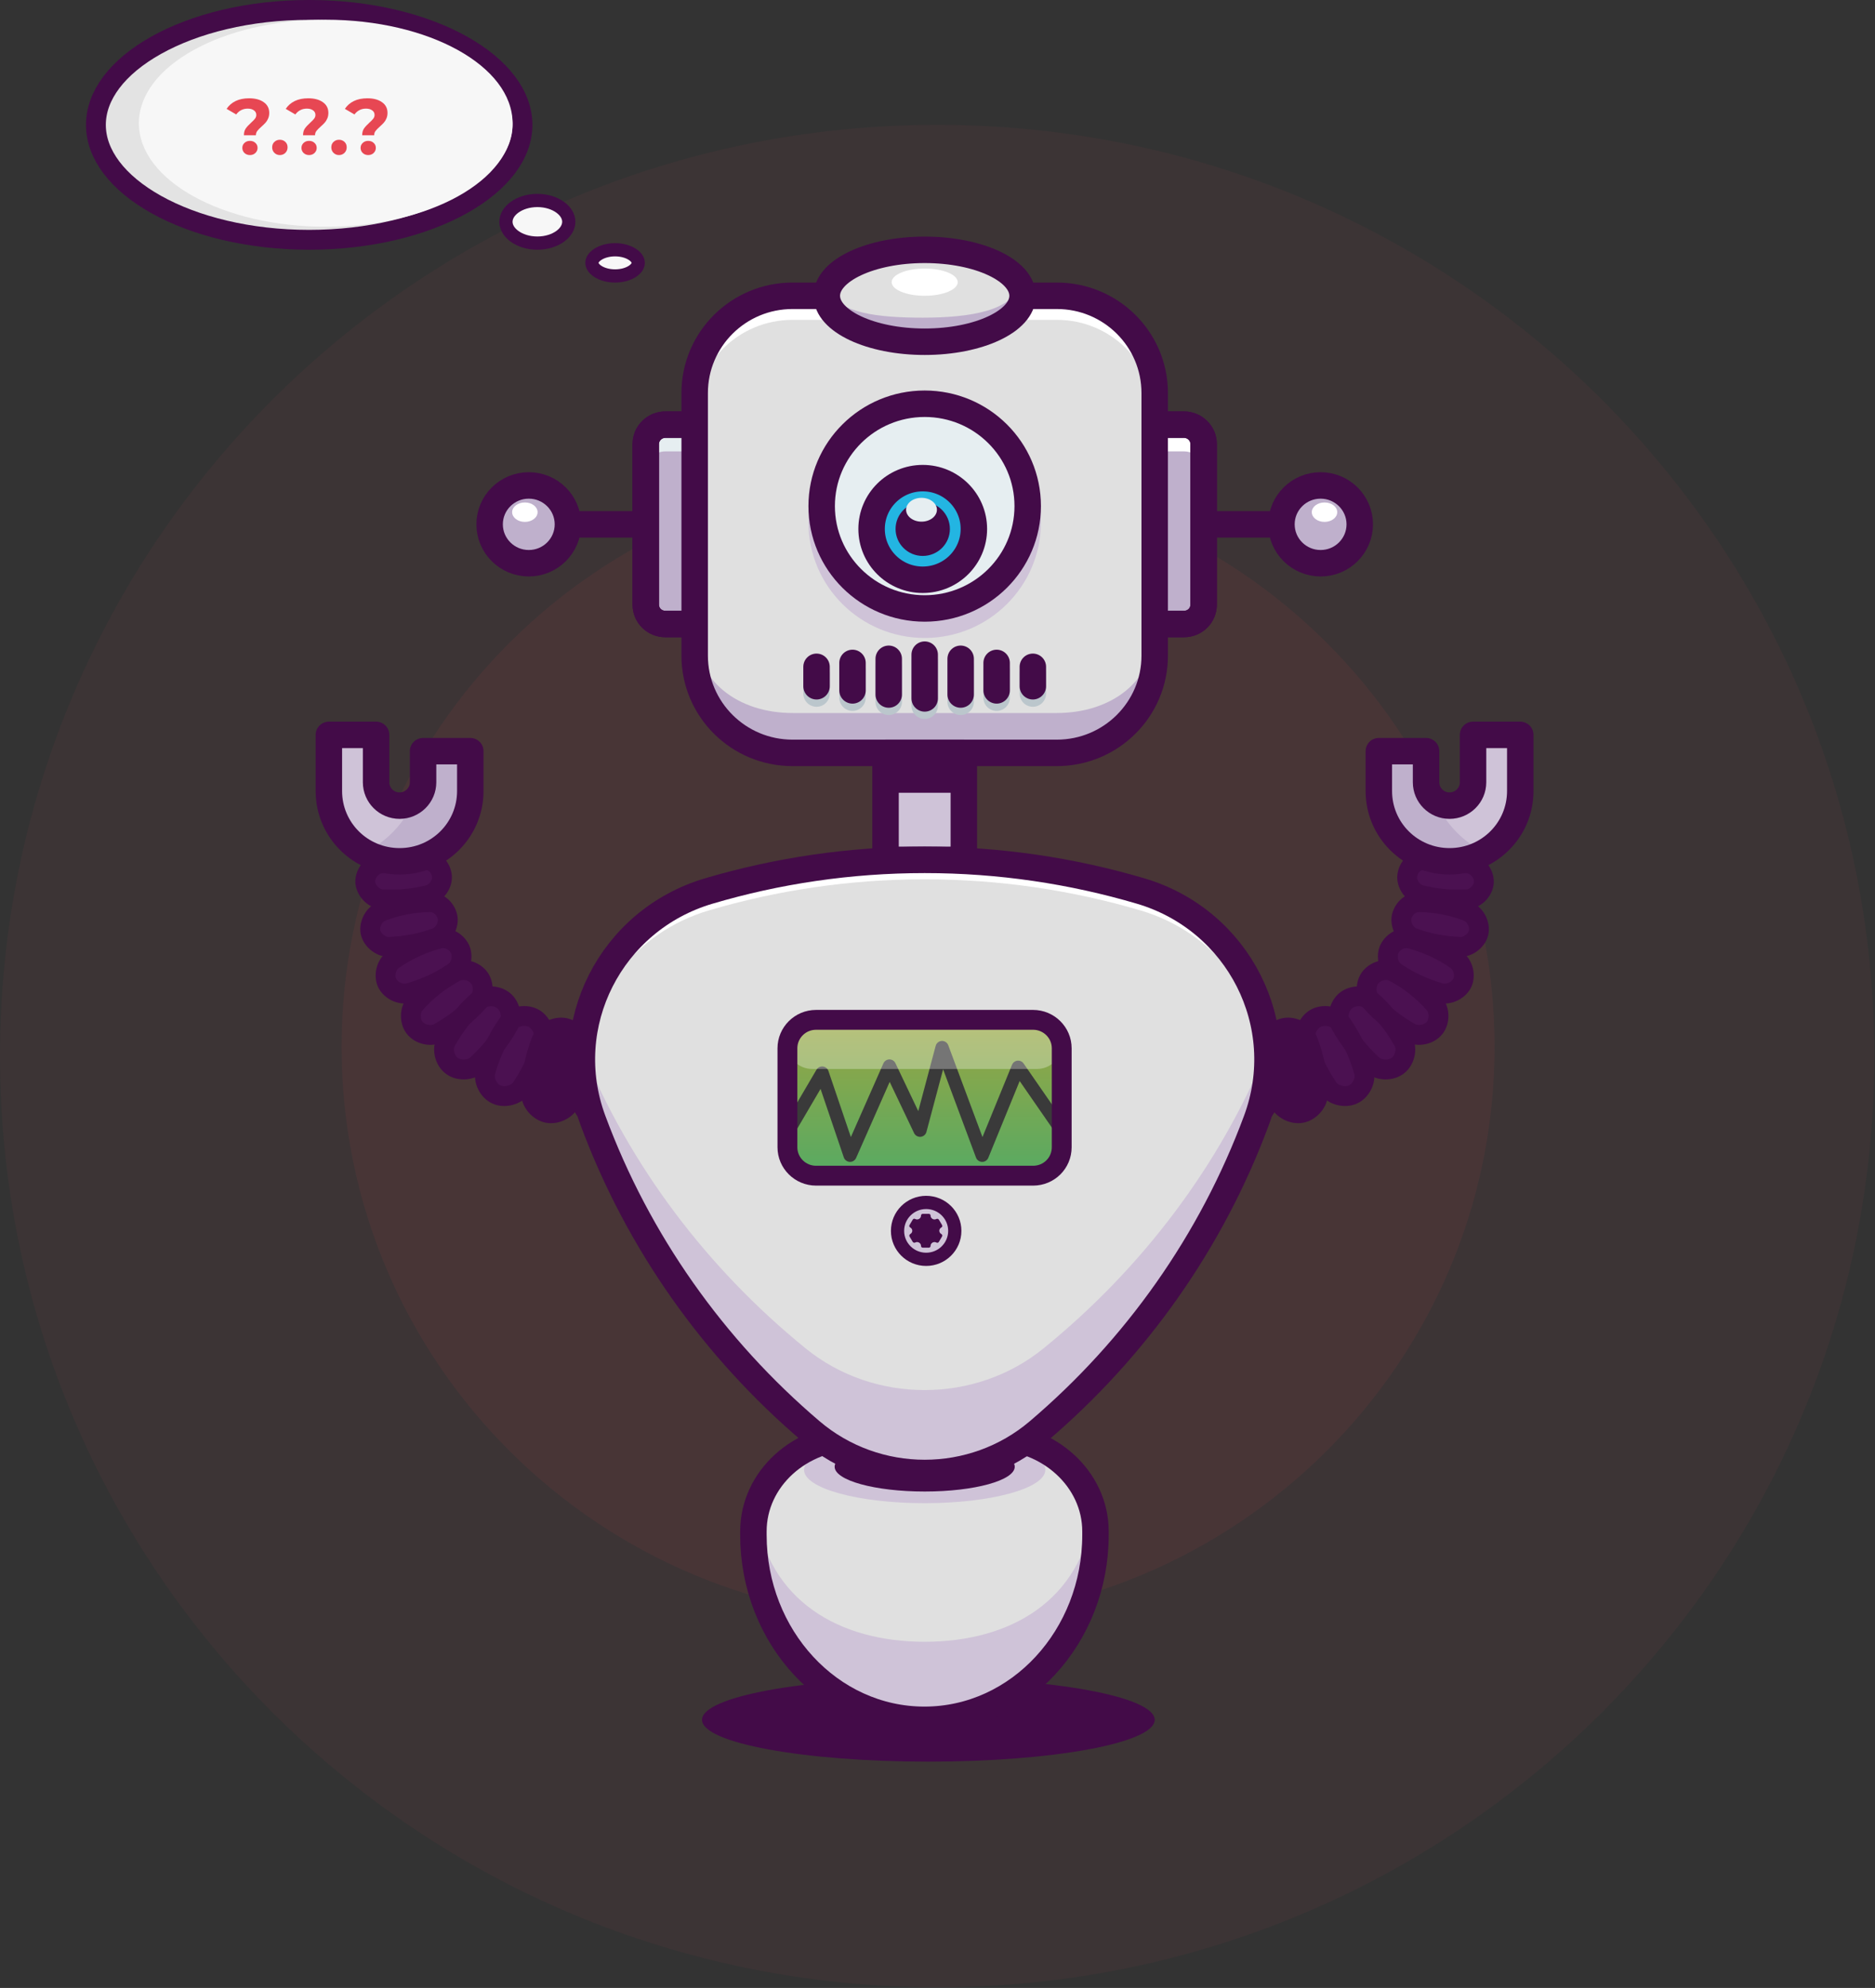 <svg width="567" height="601" viewBox="0 0 567 601" fill="none" xmlns="http://www.w3.org/2000/svg">
<rect x="0" y="0" width="567" height="601" fill="#333333" stroke="none"/>
<path opacity="0.05" d="M283.4 600.799C439.917 600.799 566.8 474.756 566.8 319.274C566.8 163.791 439.917 37.748 283.4 37.748C126.882 37.748 0 163.791 0 319.274C0 474.756 126.882 600.799 283.4 600.799Z" fill="#E74753"/>
<path opacity="0.07" d="M277.629 489.66C373.909 489.66 451.96 412.125 451.96 316.481C451.96 220.838 373.909 143.303 277.629 143.303C181.348 143.303 103.297 220.838 103.297 316.481C103.297 412.125 181.348 489.66 277.629 489.66Z" fill="#E74753"/>
<path d="M280.736 532.587C318.538 532.587 349.181 526.926 349.181 519.944C349.181 512.961 318.538 507.301 280.736 507.301C242.935 507.301 212.291 512.961 212.291 519.944C212.291 526.926 242.935 532.587 280.736 532.587Z" fill="#430B48"/>
<path d="M259.277 434.311C241.889 434.311 227.83 447.1 227.83 462.978V464.007C227.83 494.952 250.99 519.944 279.552 519.944C308.114 519.944 331.274 494.879 331.274 464.007V462.978C331.274 447.174 317.215 434.311 299.826 434.311H259.277Z" fill="#E0E0E0"/>
<path d="M279.626 454.451C299.774 454.451 316.106 449.942 316.106 444.381C316.106 438.819 299.774 434.311 279.626 434.311C259.48 434.311 243.147 438.819 243.147 444.381C243.147 449.942 259.48 454.451 279.626 454.451Z" fill="#CFC3D8"/>
<path d="M279.626 450.923C294.665 450.923 306.856 447.566 306.856 443.425C306.856 439.285 294.665 435.928 279.626 435.928C264.587 435.928 252.396 439.285 252.396 443.425C252.396 447.566 264.587 450.923 279.626 450.923Z" fill="#430B48"/>
<path d="M279.626 496.348C253.802 496.348 232.417 483.999 228.496 457.243C228.052 459.081 227.83 460.992 227.83 462.977V464.006C227.83 494.951 250.99 519.943 279.552 519.943C308.114 519.943 331.274 494.878 331.274 464.006V462.977C331.274 460.992 331.052 459.081 330.608 457.243C326.835 483.999 305.45 496.348 279.626 496.348Z" fill="#CFC3D8"/>
<path d="M259.277 434.311C241.889 434.311 227.83 447.1 227.83 462.978V464.007C227.83 494.952 250.99 519.944 279.552 519.944C308.114 519.944 331.274 494.879 331.274 464.007V462.978C331.274 447.174 317.215 434.311 299.826 434.311H259.277Z" stroke="#430B48" stroke-width="8" stroke-miterlimit="10" stroke-linecap="round" stroke-linejoin="round"/>
<path d="M360.873 158.519H387.511" stroke="#430B48" stroke-width="8" stroke-miterlimit="10" stroke-linecap="round" stroke-linejoin="round"/>
<path d="M399.35 170.279C405.889 170.279 411.189 165.013 411.189 158.518C411.189 152.023 405.889 146.757 399.35 146.757C392.811 146.757 387.511 152.023 387.511 158.518C387.511 165.013 392.811 170.279 399.35 170.279Z" fill="#BFB0CC"/>
<path d="M399.35 170.279C405.889 170.279 411.189 165.013 411.189 158.518C411.189 152.023 405.889 146.757 399.35 146.757C392.811 146.757 387.511 152.023 387.511 158.518C387.511 165.013 392.811 170.279 399.35 170.279Z" stroke="#430B48" stroke-width="8" stroke-miterlimit="10" stroke-linecap="round" stroke-linejoin="round"/>
<path d="M370.862 333.021C370.196 327.508 370.418 321.995 371.454 316.556C372.12 313.762 375.154 311.557 377.818 311.704C380.555 311.778 383.367 314.13 383.885 316.997C384.551 322.51 384.329 328.022 383.293 333.462C382.627 336.255 379.593 338.46 376.93 338.313C374.192 338.24 371.306 335.887 370.862 333.021Z" fill="#4B1151"/>
<path d="M386.622 332.726C384.773 327.654 383.589 322.288 383.441 316.848C383.367 314.055 385.808 311.262 388.472 310.748C391.136 310.233 394.392 311.85 395.428 314.496C397.426 319.568 398.462 324.934 398.61 330.373C398.684 333.167 396.242 335.96 393.578 336.474C390.988 336.989 387.732 335.372 386.622 332.726Z" fill="#430B48"/>
<path d="M401.644 328.977C398.684 324.567 396.316 319.716 394.91 314.57C394.17 311.924 395.872 308.69 398.24 307.661C400.756 306.558 404.16 307.293 405.713 309.572C408.747 313.909 411.041 318.833 412.447 323.979C413.187 326.625 411.485 329.859 409.117 330.888C406.749 331.991 403.272 331.182 401.644 328.977Z" fill="#4B1151"/>
<path d="M415.11 321.994C411.263 318.465 407.933 314.349 405.417 309.792C404.085 307.366 405.047 303.985 407.045 302.441C409.265 300.75 412.594 300.824 414.666 302.588C418.588 306.043 421.844 310.233 424.36 314.79C425.692 317.216 424.73 320.597 422.732 322.141C420.66 323.758 417.182 323.758 415.11 321.994Z" fill="#4B1151"/>
<path d="M426.579 312.291C422.14 309.791 417.996 306.631 414.592 302.808C412.816 300.824 412.89 297.369 414.444 295.458C416.22 293.326 419.328 292.665 421.696 293.914C426.21 296.34 430.279 299.574 433.683 303.396C435.459 305.381 435.385 308.836 433.831 310.747C432.277 312.732 428.947 313.54 426.579 312.291Z" fill="#4B1151"/>
<path d="M435.607 300.236C430.797 298.84 426.136 296.782 421.992 293.915C419.846 292.445 419.106 289.137 420.142 286.932C421.4 284.433 424.138 283.11 426.728 283.845C431.611 285.168 436.199 287.3 440.343 290.166C442.488 291.636 443.228 294.944 442.193 297.149C441.157 299.354 438.123 300.898 435.607 300.236Z" fill="#4B1151"/>
<path d="M441.674 286.269C436.717 286.049 431.833 285.24 427.245 283.476C424.878 282.594 423.398 279.58 423.842 277.228C424.508 274.435 426.802 272.671 429.317 272.744C434.275 272.818 439.159 273.773 443.746 275.538C446.114 276.42 447.594 279.433 447.15 281.786C446.78 284.064 444.264 286.269 441.674 286.269Z" fill="#4B1151"/>
<path d="M443.747 271.863C438.937 272.157 434.127 271.716 429.466 270.539C427.024 269.804 425.322 267.158 425.544 264.806C425.914 261.939 427.986 260.175 430.501 259.881C435.311 259.587 440.121 260.028 444.782 261.204C447.224 261.939 448.926 264.586 448.704 266.938C448.482 269.29 446.262 271.642 443.747 271.863Z" fill="#4B1151"/>
<path d="M370.862 333.021C370.196 327.508 370.418 321.995 371.454 316.556C372.12 313.762 375.154 311.557 377.818 311.704C380.555 311.778 383.367 314.13 383.885 316.997C384.551 322.51 384.329 328.022 383.293 333.462C382.627 336.255 379.593 338.46 376.93 338.313C374.192 338.24 371.306 335.887 370.862 333.021Z" stroke="#430B48" stroke-width="6" stroke-miterlimit="10" stroke-linecap="round" stroke-linejoin="round"/>
<path d="M386.622 332.726C384.773 327.654 383.589 322.288 383.441 316.848C383.367 314.055 385.808 311.262 388.472 310.748C391.136 310.233 394.392 311.85 395.428 314.496C397.426 319.568 398.462 324.934 398.61 330.373C398.684 333.167 396.242 335.96 393.578 336.474C390.988 336.989 387.732 335.372 386.622 332.726Z" stroke="#430B48" stroke-width="6" stroke-miterlimit="10" stroke-linecap="round" stroke-linejoin="round"/>
<path d="M401.644 328.977C398.684 324.567 396.316 319.716 394.91 314.57C394.17 311.924 395.872 308.69 398.24 307.661C400.756 306.558 404.16 307.293 405.713 309.572C408.747 313.909 411.041 318.833 412.447 323.979C413.187 326.625 411.485 329.859 409.117 330.888C406.749 331.991 403.272 331.182 401.644 328.977Z" stroke="#430B48" stroke-width="6" stroke-miterlimit="10" stroke-linecap="round" stroke-linejoin="round"/>
<path d="M415.11 321.994C411.263 318.465 407.933 314.349 405.417 309.792C404.085 307.366 405.047 303.985 407.045 302.441C409.265 300.75 412.594 300.824 414.666 302.588C418.588 306.043 421.844 310.233 424.36 314.79C425.692 317.216 424.73 320.597 422.732 322.141C420.66 323.758 417.182 323.758 415.11 321.994Z" stroke="#430B48" stroke-width="6" stroke-miterlimit="10" stroke-linecap="round" stroke-linejoin="round"/>
<path d="M426.579 312.291C422.14 309.791 417.996 306.631 414.592 302.808C412.816 300.824 412.89 297.369 414.444 295.458C416.22 293.326 419.328 292.665 421.696 293.914C426.21 296.34 430.279 299.574 433.683 303.396C435.459 305.381 435.385 308.836 433.831 310.747C432.277 312.732 428.947 313.54 426.579 312.291Z" stroke="#430B48" stroke-width="6" stroke-miterlimit="10" stroke-linecap="round" stroke-linejoin="round"/>
<path d="M435.607 300.236C430.797 298.84 426.136 296.782 421.992 293.915C419.846 292.445 419.106 289.137 420.142 286.932C421.4 284.433 424.138 283.11 426.728 283.845C431.611 285.168 436.199 287.3 440.343 290.166C442.488 291.636 443.228 294.944 442.193 297.149C441.157 299.354 438.123 300.898 435.607 300.236Z" stroke="#430B48" stroke-width="6" stroke-miterlimit="10" stroke-linecap="round" stroke-linejoin="round"/>
<path d="M441.674 286.269C436.717 286.049 431.833 285.24 427.245 283.476C424.878 282.594 423.398 279.58 423.842 277.228C424.508 274.435 426.802 272.671 429.317 272.744C434.275 272.818 439.159 273.773 443.746 275.538C446.114 276.42 447.594 279.433 447.15 281.786C446.78 284.064 444.264 286.269 441.674 286.269Z" stroke="#430B48" stroke-width="6" stroke-miterlimit="10" stroke-linecap="round" stroke-linejoin="round"/>
<path d="M443.747 271.863C438.937 272.157 434.127 271.716 429.466 270.539C427.024 269.804 425.322 267.158 425.544 264.806C425.914 261.939 427.986 260.175 430.501 259.881C435.311 259.587 440.121 260.028 444.782 261.204C447.224 261.939 448.926 264.586 448.704 266.938C448.482 269.29 446.262 271.642 443.747 271.863Z" stroke="#430B48" stroke-width="6" stroke-miterlimit="10" stroke-linecap="round" stroke-linejoin="round"/>
<path d="M445.448 222.174V236.507C445.448 240.403 442.267 243.564 438.345 243.564C434.423 243.564 431.241 240.403 431.241 236.507V227.099H416.96V239.154C416.96 250.914 426.506 260.397 438.345 260.397C450.184 260.397 459.729 250.914 459.729 239.154V222.174H445.448Z" fill="#CFC3D8"/>
<path d="M434.053 242.168C432.351 240.845 431.241 238.86 431.241 236.582V230.481C431.241 229.893 431.167 229.231 431.167 228.643C431.167 228.128 431.167 227.687 431.167 227.173H416.96V239.228C416.96 250.989 426.506 260.471 438.345 260.471C442.193 260.471 445.818 259.442 448.926 257.678C442.415 254.517 437.087 249.004 434.053 242.168Z" fill="#BFB0CC"/>
<path d="M445.448 222.174V236.507C445.448 240.403 442.267 243.564 438.345 243.564C434.423 243.564 431.241 240.403 431.241 236.507V227.099H416.96V239.154C416.96 250.914 426.506 260.397 438.345 260.397C450.184 260.397 459.729 250.914 459.729 239.154V222.174H445.448Z" stroke="#430B48" stroke-width="8" stroke-miterlimit="10" stroke-linecap="round" stroke-linejoin="round"/>
<path d="M188.39 333.021C189.056 327.508 188.834 321.995 187.798 316.556C187.133 313.762 184.099 311.557 181.435 311.704C178.697 311.778 175.885 314.13 175.367 316.997C174.701 322.51 174.923 328.022 175.959 333.462C176.625 336.255 179.659 338.46 182.323 338.313C185.061 338.24 187.946 335.887 188.39 333.021Z" fill="#4B1151"/>
<path d="M172.556 332.726C174.406 327.654 175.589 322.288 175.737 316.848C175.811 314.055 173.37 311.262 170.706 310.748C168.042 310.233 164.786 311.85 163.75 314.496C161.752 319.568 160.717 324.934 160.569 330.373C160.495 333.167 162.936 335.96 165.6 336.474C168.264 336.989 171.52 335.372 172.556 332.726Z" fill="#430B48"/>
<path d="M157.609 328.977C160.569 324.567 162.937 319.716 164.343 314.57C165.082 311.924 163.381 308.69 161.013 307.661C158.497 306.558 155.093 307.293 153.539 309.572C150.506 313.909 148.212 318.833 146.806 323.979C146.066 326.625 147.768 329.859 150.136 330.888C152.429 331.991 155.981 331.182 157.609 328.977Z" fill="#4B1151"/>
<path d="M144.142 321.994C147.99 318.465 151.319 314.349 153.835 309.792C155.167 307.366 154.205 303.985 152.207 302.441C149.987 300.75 146.658 300.824 144.586 302.588C140.664 306.043 137.408 310.233 134.893 314.79C133.561 317.216 134.523 320.597 136.52 322.141C138.518 323.758 142.07 323.758 144.142 321.994Z" fill="#4B1151"/>
<path d="M132.672 312.291C137.112 309.791 141.256 306.631 144.66 302.808C146.435 300.824 146.361 297.369 144.808 295.458C143.032 293.326 139.924 292.665 137.556 293.914C133.042 296.34 128.973 299.574 125.569 303.396C123.793 305.381 123.867 308.836 125.421 310.747C126.975 312.732 130.305 313.54 132.672 312.291Z" fill="#4B1151"/>
<path d="M123.646 300.236C128.455 298.84 133.117 296.782 137.261 293.915C139.406 292.445 140.146 289.137 139.11 286.932C137.853 284.433 135.115 283.11 132.525 283.845C127.641 285.168 123.054 287.3 118.91 290.166C116.764 291.636 116.024 294.944 117.06 297.149C118.096 299.354 121.056 300.898 123.646 300.236Z" fill="#4B1151"/>
<path d="M117.504 286.269C122.461 286.049 127.345 285.24 131.933 283.476C134.301 282.594 135.781 279.58 135.337 277.228C134.671 274.435 132.377 272.671 129.861 272.744C124.903 272.818 120.02 273.773 115.432 275.538C113.064 276.42 111.584 279.433 112.028 281.786C112.472 284.064 114.988 286.269 117.504 286.269Z" fill="#4B1151"/>
<path d="M115.432 271.863C120.242 272.157 125.051 271.716 129.713 270.539C132.155 269.804 133.857 267.158 133.635 264.806C133.265 261.939 131.193 260.175 128.677 259.881C123.868 259.587 119.058 260.028 114.396 261.204C111.954 261.939 110.253 264.586 110.475 266.938C110.771 269.29 112.916 271.642 115.432 271.863Z" fill="#4B1151"/>
<path d="M188.39 333.021C189.056 327.508 188.834 321.995 187.798 316.556C187.133 313.762 184.099 311.557 181.435 311.704C178.697 311.778 175.885 314.13 175.367 316.997C174.701 322.51 174.923 328.022 175.959 333.462C176.625 336.255 179.659 338.46 182.323 338.313C185.061 338.24 187.946 335.887 188.39 333.021Z" stroke="#430B48" stroke-width="6" stroke-miterlimit="10" stroke-linecap="round" stroke-linejoin="round"/>
<path d="M172.556 332.726C174.406 327.654 175.589 322.288 175.737 316.848C175.811 314.055 173.37 311.262 170.706 310.748C168.042 310.233 164.786 311.85 163.75 314.496C161.752 319.568 160.717 324.934 160.569 330.373C160.495 333.167 162.936 335.96 165.6 336.474C168.264 336.989 171.52 335.372 172.556 332.726Z" stroke="#430B48" stroke-width="6" stroke-miterlimit="10" stroke-linecap="round" stroke-linejoin="round"/>
<path d="M157.609 328.977C160.569 324.567 162.937 319.716 164.343 314.57C165.082 311.924 163.381 308.69 161.013 307.661C158.497 306.558 155.093 307.293 153.539 309.572C150.506 313.909 148.212 318.833 146.806 323.979C146.066 326.625 147.768 329.859 150.136 330.888C152.429 331.991 155.981 331.182 157.609 328.977Z" stroke="#430B48" stroke-width="6" stroke-miterlimit="10" stroke-linecap="round" stroke-linejoin="round"/>
<path d="M144.142 321.994C147.99 318.465 151.319 314.349 153.835 309.792C155.167 307.366 154.205 303.985 152.207 302.441C149.987 300.75 146.658 300.824 144.586 302.588C140.664 306.043 137.408 310.233 134.893 314.79C133.561 317.216 134.523 320.597 136.52 322.141C138.518 323.758 142.07 323.758 144.142 321.994Z" stroke="#430B48" stroke-width="6" stroke-miterlimit="10" stroke-linecap="round" stroke-linejoin="round"/>
<path d="M132.672 312.291C137.112 309.791 141.256 306.631 144.66 302.808C146.435 300.824 146.361 297.369 144.808 295.458C143.032 293.326 139.924 292.665 137.556 293.914C133.042 296.34 128.973 299.574 125.569 303.396C123.793 305.381 123.867 308.836 125.421 310.747C126.975 312.732 130.305 313.54 132.672 312.291Z" stroke="#430B48" stroke-width="6" stroke-miterlimit="10" stroke-linecap="round" stroke-linejoin="round"/>
<path d="M123.646 300.236C128.455 298.84 133.117 296.782 137.261 293.915C139.406 292.445 140.146 289.137 139.11 286.932C137.853 284.433 135.115 283.11 132.525 283.845C127.641 285.168 123.054 287.3 118.91 290.166C116.764 291.636 116.024 294.944 117.06 297.149C118.096 299.354 121.056 300.898 123.646 300.236Z" stroke="#430B48" stroke-width="6" stroke-miterlimit="10" stroke-linecap="round" stroke-linejoin="round"/>
<path d="M117.504 286.269C122.461 286.049 127.345 285.24 131.933 283.476C134.301 282.594 135.781 279.58 135.337 277.228C134.671 274.435 132.377 272.671 129.861 272.744C124.903 272.818 120.02 273.773 115.432 275.538C113.064 276.42 111.584 279.433 112.028 281.786C112.472 284.064 114.988 286.269 117.504 286.269Z" stroke="#430B48" stroke-width="6" stroke-miterlimit="10" stroke-linecap="round" stroke-linejoin="round"/>
<path d="M115.432 271.863C120.242 272.157 125.051 271.716 129.713 270.539C132.155 269.804 133.857 267.158 133.635 264.806C133.265 261.939 131.193 260.175 128.677 259.881C123.868 259.587 119.058 260.028 114.396 261.204C111.954 261.939 110.253 264.586 110.475 266.938C110.771 269.29 112.916 271.642 115.432 271.863Z" stroke="#430B48" stroke-width="6" stroke-miterlimit="10" stroke-linecap="round" stroke-linejoin="round"/>
<path d="M113.73 222.174V236.507C113.73 240.403 116.911 243.564 120.833 243.564C124.755 243.564 127.937 240.403 127.937 236.507V227.099H142.218V239.154C142.218 250.914 132.672 260.397 120.833 260.397C108.994 260.397 99.449 250.914 99.449 239.154V222.174H113.73Z" fill="#CFC3D8"/>
<path d="M125.199 242.168C126.901 240.845 128.011 238.86 128.011 236.582V230.481C128.011 229.893 128.085 229.231 128.085 228.643C128.085 228.128 128.085 227.687 128.085 227.173H142.292V239.228C142.292 250.989 132.747 260.471 120.907 260.471C117.06 260.471 113.434 259.442 110.326 257.678C116.838 254.517 122.165 249.004 125.199 242.168Z" fill="#BFB0CC"/>
<path d="M113.73 222.174V236.507C113.73 240.403 116.911 243.564 120.833 243.564C124.755 243.564 127.937 240.403 127.937 236.507V227.099H142.218V239.154C142.218 250.914 132.672 260.397 120.833 260.397C108.994 260.397 99.449 250.914 99.449 239.154V222.174H113.73Z" stroke="#430B48" stroke-width="8" stroke-miterlimit="10" stroke-linecap="round" stroke-linejoin="round"/>
<path d="M358.06 188.654H346.221V128.38H358.06C361.316 128.38 363.98 131.026 363.98 134.26V182.774C363.98 186.082 361.316 188.654 358.06 188.654Z" fill="#BFB0CC"/>
<path d="M358.06 128.38H346.221V136.465H358.06C361.316 136.465 363.98 139.112 363.98 142.346V134.26C363.98 131.026 361.316 128.38 358.06 128.38Z" fill="white"/>
<path d="M358.06 188.654H346.221V128.38H358.06C361.316 128.38 363.98 131.026 363.98 134.26V182.774C363.98 186.082 361.316 188.654 358.06 188.654Z" stroke="#430B48" stroke-width="8" stroke-miterlimit="10" stroke-linecap="round" stroke-linejoin="round"/>
<path d="M198.38 158.519H171.742" stroke="#430B48" stroke-width="8" stroke-miterlimit="10" stroke-linecap="round" stroke-linejoin="round"/>
<path d="M159.903 170.279C166.442 170.279 171.742 165.013 171.742 158.518C171.742 152.023 166.442 146.757 159.903 146.757C153.364 146.757 148.063 152.023 148.063 158.518C148.063 165.013 153.364 170.279 159.903 170.279Z" fill="#BFB0CC"/>
<path d="M159.903 170.279C166.442 170.279 171.742 165.013 171.742 158.518C171.742 152.023 166.442 146.757 159.903 146.757C153.364 146.757 148.063 152.023 148.063 158.518C148.063 165.013 153.364 170.279 159.903 170.279Z" stroke="#430B48" stroke-width="8" stroke-miterlimit="10" stroke-linecap="round" stroke-linejoin="round"/>
<path d="M201.192 188.654H213.031V128.38H201.192C197.936 128.38 195.272 131.026 195.272 134.26V182.774C195.272 186.082 197.936 188.654 201.192 188.654Z" fill="#BFB0CC"/>
<path d="M201.192 128.38C197.936 128.38 195.272 131.026 195.272 134.26V142.346C195.272 139.112 197.936 136.465 201.192 136.465H213.031V128.38H201.192Z" fill="#E6EEF1"/>
<path d="M201.192 188.654H213.031V128.38H201.192C197.936 128.38 195.272 131.026 195.272 134.26V182.774C195.272 186.082 197.936 188.654 201.192 188.654Z" stroke="#430B48" stroke-width="8" stroke-miterlimit="10" stroke-linecap="round" stroke-linejoin="round"/>
<path d="M358.06 188.654H346.221V128.38H358.06C361.316 128.38 363.98 131.026 363.98 134.26V182.774C363.98 186.082 361.316 188.654 358.06 188.654Z" stroke="#430B48" stroke-width="8" stroke-miterlimit="10" stroke-linecap="round" stroke-linejoin="round"/>
<path d="M201.192 188.654H213.031V128.38H201.192C197.936 128.38 195.272 131.026 195.272 134.26V182.774C195.272 186.082 197.936 188.654 201.192 188.654Z" stroke="#430B48" stroke-width="8" stroke-miterlimit="10" stroke-linecap="round" stroke-linejoin="round"/>
<path d="M319.584 227.613H239.669C223.316 227.613 210.071 214.455 210.071 198.211V118.825C210.071 102.58 223.316 89.423 239.669 89.423H319.584C335.936 89.423 349.181 102.58 349.181 118.825V198.211C349.181 214.455 335.936 227.613 319.584 227.613Z" fill="#E0E0E0"/>
<path d="M319.584 227.613H239.669C223.316 227.613 210.071 214.455 210.071 198.211V118.825C210.071 102.58 223.316 89.423 239.669 89.423H319.584C335.936 89.423 349.181 102.58 349.181 118.825V198.211C349.181 214.455 335.936 227.613 319.584 227.613Z" fill="#E0E0E0"/>
<path d="M319.584 227.613H239.669C223.316 227.613 210.071 214.455 210.071 198.211V118.825C210.071 102.58 223.316 89.423 239.669 89.423H319.584C335.936 89.423 349.181 102.58 349.181 118.825V198.211C349.181 214.455 335.936 227.613 319.584 227.613Z" fill="#E0E0E0"/>
<path d="M319.584 89.423H239.669C223.316 89.423 210.071 102.58 210.071 118.825V126.102C210.071 109.857 223.316 96.7 239.669 96.7H319.584C335.936 96.7 349.181 109.857 349.181 126.102V118.825C349.181 102.58 335.936 89.423 319.584 89.423Z" fill="white"/>
<path d="M319.584 215.558H239.669C223.316 215.558 210.071 206.003 210.071 189.758V198.211C210.071 214.456 223.316 227.613 239.669 227.613H319.584C335.936 227.613 349.181 214.456 349.181 198.211V189.758C349.181 206.076 335.936 215.558 319.584 215.558Z" fill="#BFB0CC"/>
<path d="M319.584 227.613H239.669C223.316 227.613 210.071 214.455 210.071 198.211V118.825C210.071 102.58 223.316 89.423 239.669 89.423H319.584C335.936 89.423 349.181 102.58 349.181 118.825V198.211C349.181 214.455 335.936 227.613 319.584 227.613Z" stroke="#430B48" stroke-width="8" stroke-miterlimit="10" stroke-linecap="round" stroke-linejoin="round"/>
<path d="M279.626 105.593C295.973 105.593 309.224 98.353 309.224 89.422C309.224 80.491 295.973 73.251 279.626 73.251C263.28 73.251 250.028 80.491 250.028 89.422C250.028 98.353 263.28 105.593 279.626 105.593Z" fill="#FEA74A"/>
<path d="M279.626 105.593C295.973 105.593 309.224 98.353 309.224 89.422C309.224 80.491 295.973 73.251 279.626 73.251C263.28 73.251 250.028 80.491 250.028 89.422C250.028 98.353 263.28 105.593 279.626 105.593Z" fill="#BBC6CC"/>
<path d="M279.626 103.316C295.973 103.316 309.224 97.096 309.224 89.424C309.224 81.751 295.973 75.531 279.626 75.531C263.28 75.531 250.028 81.751 250.028 89.424C250.028 97.096 263.28 103.316 279.626 103.316Z" fill="#E0E0E0"/>
<path d="M308.262 86.114C306.042 93.832 293.833 96.037 279.034 96.037C265.271 96.037 253.728 94.641 250.398 87.731C250.176 88.54 250.028 86.408 250.028 87.29C250.028 96.184 263.273 103.388 279.626 103.388C295.979 103.388 309.224 96.184 309.224 87.29C309.224 85.82 308.854 87.364 308.262 86.114Z" fill="#BFB0CC"/>
<path d="M279.626 103.316C295.973 103.316 309.224 97.096 309.224 89.424C309.224 81.751 295.973 75.531 279.626 75.531C263.28 75.531 250.028 81.751 250.028 89.424C250.028 97.096 263.28 103.316 279.626 103.316Z" stroke="#430B48" stroke-width="8" stroke-miterlimit="10" stroke-linecap="round" stroke-linejoin="round"/>
<path d="M279.626 188.876C296.83 188.876 310.778 175.021 310.778 157.93C310.778 140.839 296.83 126.984 279.626 126.984C262.421 126.984 248.474 140.839 248.474 157.93C248.474 175.021 262.421 188.876 279.626 188.876Z" fill="#CFC3D8" stroke="#CFC3D8" stroke-width="8" stroke-miterlimit="10" stroke-linecap="round" stroke-linejoin="round"/>
<path d="M279.626 183.951C296.83 183.951 310.778 170.096 310.778 153.005C310.778 135.915 296.83 122.06 279.626 122.06C262.421 122.06 248.474 135.915 248.474 153.005C248.474 170.096 262.421 183.951 279.626 183.951Z" fill="#E6EEF1"/>
<path d="M279.626 183.951C296.83 183.951 310.778 170.096 310.778 153.005C310.778 135.915 296.83 122.06 279.626 122.06C262.421 122.06 248.474 135.915 248.474 153.005C248.474 170.096 262.421 183.951 279.626 183.951Z" stroke="#430B48" stroke-width="8" stroke-miterlimit="10" stroke-linecap="round" stroke-linejoin="round"/>
<path d="M279.034 175.277C287.575 175.277 294.499 168.399 294.499 159.914C294.499 151.43 287.575 144.552 279.034 144.552C270.493 144.552 263.569 151.43 263.569 159.914C263.569 168.399 270.493 175.277 279.034 175.277Z" fill="#23B5E2"/>
<path d="M279.034 175.277C287.575 175.277 294.499 168.399 294.499 159.914C294.499 151.43 287.575 144.552 279.034 144.552C270.493 144.552 263.569 151.43 263.569 159.914C263.569 168.399 270.493 175.277 279.034 175.277Z" stroke="#430B48" stroke-width="8" stroke-miterlimit="10" stroke-linecap="round" stroke-linejoin="round"/>
<path d="M279.034 168.074C283.571 168.074 287.248 164.422 287.248 159.915C287.248 155.409 283.571 151.756 279.034 151.756C274.498 151.756 270.821 155.409 270.821 159.915C270.821 164.422 274.498 168.074 279.034 168.074Z" fill="#430B48"/>
<path d="M312.332 203.797V209.677" stroke="#BBC6CC" stroke-width="8" stroke-miterlimit="10" stroke-linecap="round" stroke-linejoin="round"/>
<path d="M301.38 202.621V210.927" stroke="#BBC6CC" stroke-width="8" stroke-miterlimit="10" stroke-linecap="round" stroke-linejoin="round"/>
<path d="M290.503 201.372V212.177" stroke="#BBC6CC" stroke-width="8" stroke-miterlimit="10" stroke-linecap="round" stroke-linejoin="round"/>
<path d="M279.626 200.122V213.353" stroke="#BBC6CC" stroke-width="8" stroke-miterlimit="10" stroke-linecap="round" stroke-linejoin="round"/>
<path d="M246.921 203.797V209.677" stroke="#BBC6CC" stroke-width="8" stroke-miterlimit="10" stroke-linecap="round" stroke-linejoin="round"/>
<path d="M257.798 202.621V210.927" stroke="#BBC6CC" stroke-width="8" stroke-miterlimit="10" stroke-linecap="round" stroke-linejoin="round"/>
<path d="M268.749 201.372V212.177" stroke="#BBC6CC" stroke-width="8" stroke-miterlimit="10" stroke-linecap="round" stroke-linejoin="round"/>
<path d="M312.332 201.592V207.472" stroke="#430B48" stroke-width="8" stroke-miterlimit="10" stroke-linecap="round" stroke-linejoin="round"/>
<path d="M301.38 200.416V208.722" stroke="#430B48" stroke-width="8" stroke-miterlimit="10" stroke-linecap="round" stroke-linejoin="round"/>
<path d="M290.503 199.167V209.972" stroke="#430B48" stroke-width="8" stroke-miterlimit="10" stroke-linecap="round" stroke-linejoin="round"/>
<path d="M279.626 197.916V211.147" stroke="#430B48" stroke-width="8" stroke-miterlimit="10" stroke-linecap="round" stroke-linejoin="round"/>
<path d="M246.921 201.592V207.472" stroke="#430B48" stroke-width="8" stroke-miterlimit="10" stroke-linecap="round" stroke-linejoin="round"/>
<path d="M257.798 200.416V208.722" stroke="#430B48" stroke-width="8" stroke-miterlimit="10" stroke-linecap="round" stroke-linejoin="round"/>
<path d="M268.749 199.167V209.972" stroke="#430B48" stroke-width="8" stroke-miterlimit="10" stroke-linecap="round" stroke-linejoin="round"/>
<path d="M291.465 227.613H267.787V259.956H291.465V227.613Z" fill="#CFC3D8"/>
<path d="M291.465 227.613H267.787V239.668H291.465V227.613Z" fill="#430B48"/>
<path d="M291.465 227.613H267.787V259.956H291.465V227.613Z" stroke="#430B48" stroke-width="8" stroke-miterlimit="10" stroke-linecap="round" stroke-linejoin="round"/>
<path d="M379.963 338.679C366.348 375.432 343.41 407.701 314.034 432.693C294.277 449.525 264.975 449.525 245.219 432.693C215.843 407.701 192.904 375.432 179.289 338.679C168.56 309.792 184.691 278.111 214.363 269.364C235.007 263.263 256.91 259.955 279.626 259.955C302.342 259.955 324.171 263.263 344.889 269.364C374.561 278.111 390.692 309.792 379.963 338.679Z" fill="#E0E0E0"/>
<path d="M379.963 338.679C366.348 375.432 343.41 407.701 314.034 432.693C294.277 449.525 264.975 449.525 245.219 432.693C215.843 407.701 192.904 375.432 179.289 338.679C168.56 309.792 184.691 278.111 214.363 269.364C235.007 263.263 256.91 259.955 279.626 259.955C302.342 259.955 324.171 263.263 344.889 269.364C374.561 278.111 390.692 309.792 379.963 338.679Z" fill="#E0E0E0"/>
<path d="M214.363 275.244C235.008 269.143 256.91 265.836 279.627 265.836C302.343 265.836 324.171 269.143 344.89 275.244C367.31 281.86 381.961 301.486 383.219 323.17C384.551 299.28 369.308 276.567 344.89 269.364C324.245 263.263 302.343 259.955 279.627 259.955C256.91 259.955 235.082 263.263 214.363 269.364C189.945 276.567 174.702 299.28 176.034 323.17C177.292 301.559 191.943 281.86 214.363 275.244Z" fill="white"/>
<path d="M315.588 407.627C294.943 424.46 264.235 424.46 243.591 407.627C213.845 383.444 190.463 352.498 176.034 317.289C175.664 324.346 176.626 331.623 179.289 338.679C192.904 375.432 215.843 407.701 245.219 432.692C264.975 449.525 294.277 449.525 314.034 432.692C343.41 407.701 366.348 375.432 379.963 338.679C382.627 331.623 383.589 324.346 383.219 317.289C368.79 352.498 345.334 383.444 315.588 407.627Z" fill="#CFC3D8"/>
<path d="M379.963 338.679C366.348 375.432 343.41 407.701 314.034 432.693C294.277 449.525 264.975 449.525 245.219 432.693C215.843 407.701 192.904 375.432 179.289 338.679C168.56 309.792 184.691 278.111 214.363 269.364C235.007 263.263 256.91 259.955 279.626 259.955C302.342 259.955 324.171 263.263 344.889 269.364C374.561 278.111 390.692 309.792 379.963 338.679Z" stroke="#430B48" stroke-width="8" stroke-miterlimit="10" stroke-linecap="round" stroke-linejoin="round"/>
<path d="M312.406 355.439H246.773C242.037 355.439 238.115 351.617 238.115 346.839V316.922C238.115 312.218 241.963 308.322 246.773 308.322H312.406C317.142 308.322 321.063 312.145 321.063 316.922V346.839C321.063 351.617 317.216 355.439 312.406 355.439Z" fill="url(#paint0_linear_470_6511)"/>
<path d="M238.189 342.208L248.622 324.419L257.058 349.264L268.971 322.288L278.22 341.693L284.88 316.701L297.015 349.264L307.892 322.655L321.063 341.693" stroke="#3A3A3A" stroke-width="4" stroke-miterlimit="10" stroke-linecap="round" stroke-linejoin="round"/>
<path opacity="0.3" d="M313.59 323.17H245.589C241.445 323.17 238.115 319.863 238.115 315.746C238.115 311.63 241.445 308.322 245.589 308.322H313.59C317.734 308.322 321.063 311.63 321.063 315.746C321.063 319.863 317.734 323.17 313.59 323.17Z" fill="white"/>
<path d="M312.406 355.439H246.773C242.037 355.439 238.115 351.617 238.115 346.839V316.922C238.115 312.218 241.963 308.322 246.773 308.322H312.406C317.142 308.322 321.063 312.145 321.063 316.922V346.839C321.063 351.617 317.216 355.439 312.406 355.439Z" stroke="#430B48" stroke-width="6" stroke-miterlimit="10" stroke-linecap="round" stroke-linejoin="round"/>
<path d="M279.626 89.423C285.143 89.423 289.615 87.58 289.615 85.307C289.615 83.033 285.143 81.19 279.626 81.19C274.109 81.19 269.637 83.033 269.637 85.307C269.637 87.58 274.109 89.423 279.626 89.423Z" fill="white"/>
<path d="M278.664 157.709C281.238 157.709 283.326 156.097 283.326 154.108C283.326 152.119 281.238 150.506 278.664 150.506C276.09 150.506 274.002 152.119 274.002 154.108C274.002 156.097 276.09 157.709 278.664 157.709Z" fill="#E6EEF1"/>
<path d="M400.534 157.783C402.659 157.783 404.381 156.466 404.381 154.843C404.381 153.219 402.659 151.902 400.534 151.902C398.409 151.902 396.686 153.219 396.686 154.843C396.686 156.466 398.409 157.783 400.534 157.783Z" fill="white"/>
<path d="M158.719 157.783C160.844 157.783 162.567 156.466 162.567 154.843C162.567 153.219 160.844 151.902 158.719 151.902C156.594 151.902 154.871 153.219 154.871 154.843C154.871 156.466 156.594 157.783 158.719 157.783Z" fill="white"/>
<path d="M280.07 380.725C284.852 380.725 288.727 376.874 288.727 372.125C288.727 367.375 284.852 363.524 280.07 363.524C275.288 363.524 271.413 367.375 271.413 372.125C271.413 376.874 275.288 380.725 280.07 380.725Z" fill="#CFC3D8"/>
<path d="M280.07 380.725C284.852 380.725 288.727 376.874 288.727 372.125C288.727 367.375 284.852 363.524 280.07 363.524C275.288 363.524 271.413 367.375 271.413 372.125C271.413 376.874 275.288 380.725 280.07 380.725Z" stroke="#430B48" stroke-width="4" stroke-miterlimit="10" stroke-linecap="round" stroke-linejoin="round"/>
<path d="M284.88 370.361L283.918 368.744C283.77 368.523 283.474 368.376 283.178 368.523C282.364 368.964 281.402 368.376 281.402 367.494C281.402 367.2 281.18 366.979 280.884 366.979H279.034C278.738 366.979 278.516 367.2 278.516 367.494C278.516 368.376 277.554 368.964 276.74 368.523C276.518 368.376 276.148 368.45 276 368.744L275.038 370.361C274.89 370.581 274.964 370.949 275.26 371.096C276.074 371.537 276.074 372.639 275.26 373.08C275.038 373.227 274.89 373.521 275.038 373.815L276 375.433C276.148 375.653 276.444 375.8 276.74 375.653C277.554 375.212 278.516 375.8 278.516 376.682C278.516 376.976 278.738 377.197 279.034 377.197H280.884C281.18 377.197 281.402 376.976 281.402 376.682C281.402 375.8 282.364 375.212 283.178 375.653C283.4 375.8 283.77 375.727 283.918 375.433L284.88 373.815C285.028 373.595 284.954 373.227 284.658 373.08C283.844 372.639 283.844 371.537 284.658 371.096C284.954 370.949 285.028 370.655 284.88 370.361Z" fill="#430B48"/>
<path d="M158 37.749C158 46.599 151.552 55.231 139.765 61.823C128.076 68.36 111.725 72.497 93.5 72.497C75.275 72.497 58.924 68.36 47.235 61.823C35.448 55.231 29 46.599 29 37.749C29 28.899 35.448 20.266 47.235 13.675C58.924 7.138 75.275 3 93.5 3C111.725 3 128.076 7.138 139.765 13.675C151.552 20.266 158 28.899 158 37.749Z" fill="#E3E3E3" stroke="#430B48" stroke-width="6"/>
<ellipse cx="98.5" cy="37.253" rx="56.5" ry="31.292" fill="#F7F7F7"/>
<path d="M153 67.053C153 68.596 153.847 70.16 155.552 71.412C157.255 72.662 159.705 73.497 162.5 73.497C165.295 73.497 167.745 72.662 169.448 71.412C171.153 70.16 172 68.596 172 67.053C172 65.511 171.153 63.946 169.448 62.695C167.745 61.444 165.295 60.609 162.5 60.609C159.705 60.609 157.255 61.444 155.552 62.695C153.847 63.946 153 65.511 153 67.053Z" fill="#F7F7F7" stroke="#430B48" stroke-width="4"/>
<path d="M179 79.47C179 80.233 179.467 81.174 180.74 82.017C181.998 82.85 183.852 83.43 186 83.43C188.148 83.43 190.002 82.85 191.26 82.017C192.533 81.174 193 80.233 193 79.47C193 78.707 192.533 77.766 191.26 76.923C190.002 76.09 188.148 75.51 186 75.51C183.852 75.51 181.998 76.09 180.74 76.923C179.467 77.766 179 78.707 179 79.47Z" fill="#F7F7F7" stroke="#430B48" stroke-width="4"/>
<path d="M73.759 40.896C73.759 40.07 73.943 39.386 74.311 38.846C74.695 38.306 75.247 37.71 75.967 37.058C76.495 36.581 76.879 36.184 77.119 35.866C77.375 35.532 77.503 35.159 77.503 34.745C77.503 34.157 77.263 33.696 76.783 33.363C76.319 33.013 75.695 32.838 74.911 32.838C74.159 32.838 73.487 32.997 72.895 33.315C72.319 33.617 71.831 34.046 71.431 34.602L68.527 32.91C69.199 31.892 70.103 31.106 71.239 30.549C72.391 29.993 73.751 29.715 75.319 29.715C77.159 29.715 78.631 30.104 79.735 30.883C80.855 31.662 81.415 32.743 81.415 34.126C81.415 34.777 81.303 35.349 81.079 35.842C80.871 36.335 80.607 36.756 80.287 37.106C79.983 37.439 79.583 37.829 79.087 38.274C78.495 38.798 78.063 39.243 77.791 39.609C77.519 39.959 77.383 40.388 77.383 40.896H73.759ZM75.583 46.881C74.927 46.881 74.375 46.674 73.927 46.261C73.495 45.831 73.279 45.315 73.279 44.711C73.279 44.107 73.495 43.606 73.927 43.209C74.359 42.796 74.911 42.589 75.583 42.589C76.255 42.589 76.807 42.796 77.239 43.209C77.671 43.606 77.887 44.107 77.887 44.711C77.887 45.315 77.663 45.831 77.215 46.261C76.783 46.674 76.239 46.881 75.583 46.881Z" fill="#E74753"/>
<path d="M84.632 46.881C83.976 46.881 83.424 46.658 82.976 46.213C82.528 45.768 82.304 45.212 82.304 44.544C82.304 43.861 82.528 43.312 82.976 42.899C83.424 42.47 83.976 42.255 84.632 42.255C85.288 42.255 85.84 42.47 86.288 42.899C86.736 43.312 86.96 43.861 86.96 44.544C86.96 45.212 86.736 45.768 86.288 46.213C85.84 46.658 85.288 46.881 84.632 46.881Z" fill="#E74753"/>
<path d="M91.642 40.896C91.642 40.07 91.826 39.386 92.194 38.846C92.578 38.306 93.13 37.71 93.85 37.058C94.378 36.581 94.762 36.184 95.002 35.866C95.258 35.532 95.386 35.159 95.386 34.745C95.386 34.157 95.146 33.696 94.666 33.363C94.202 33.013 93.578 32.838 92.794 32.838C92.042 32.838 91.37 32.997 90.778 33.315C90.202 33.617 89.714 34.046 89.314 34.602L86.41 32.91C87.082 31.892 87.986 31.106 89.122 30.549C90.274 29.993 91.634 29.715 93.202 29.715C95.042 29.715 96.514 30.104 97.618 30.883C98.738 31.662 99.298 32.743 99.298 34.126C99.298 34.777 99.186 35.349 98.962 35.842C98.754 36.335 98.49 36.756 98.17 37.106C97.866 37.439 97.466 37.829 96.97 38.274C96.378 38.798 95.946 39.243 95.674 39.609C95.402 39.959 95.266 40.388 95.266 40.896H91.642ZM93.466 46.881C92.81 46.881 92.258 46.674 91.81 46.261C91.378 45.831 91.162 45.315 91.162 44.711C91.162 44.107 91.378 43.606 91.81 43.209C92.242 42.796 92.794 42.589 93.466 42.589C94.138 42.589 94.69 42.796 95.122 43.209C95.554 43.606 95.77 44.107 95.77 44.711C95.77 45.315 95.546 45.831 95.098 46.261C94.666 46.674 94.122 46.881 93.466 46.881Z" fill="#E74753"/>
<path d="M102.515 46.881C101.859 46.881 101.307 46.658 100.859 46.213C100.411 45.768 100.187 45.212 100.187 44.544C100.187 43.861 100.411 43.312 100.859 42.899C101.307 42.47 101.859 42.255 102.515 42.255C103.171 42.255 103.723 42.47 104.171 42.899C104.619 43.312 104.843 43.861 104.843 44.544C104.843 45.212 104.619 45.768 104.171 46.213C103.723 46.658 103.171 46.881 102.515 46.881Z" fill="#E74753"/>
<path d="M109.524 40.896C109.524 40.07 109.708 39.386 110.076 38.846C110.46 38.306 111.012 37.71 111.732 37.058C112.26 36.581 112.644 36.184 112.884 35.866C113.14 35.532 113.268 35.159 113.268 34.745C113.268 34.157 113.028 33.696 112.548 33.363C112.084 33.013 111.46 32.838 110.676 32.838C109.924 32.838 109.252 32.997 108.66 33.315C108.084 33.617 107.596 34.046 107.196 34.602L104.292 32.91C104.964 31.892 105.868 31.106 107.004 30.549C108.156 29.993 109.516 29.715 111.084 29.715C112.924 29.715 114.396 30.104 115.5 30.883C116.62 31.662 117.18 32.743 117.18 34.126C117.18 34.777 117.068 35.349 116.844 35.842C116.636 36.335 116.372 36.756 116.052 37.106C115.748 37.439 115.348 37.829 114.852 38.274C114.26 38.798 113.828 39.243 113.556 39.609C113.284 39.959 113.148 40.388 113.148 40.896H109.524ZM111.348 46.881C110.692 46.881 110.14 46.674 109.692 46.261C109.26 45.831 109.044 45.315 109.044 44.711C109.044 44.107 109.26 43.606 109.692 43.209C110.124 42.796 110.676 42.589 111.348 42.589C112.02 42.589 112.572 42.796 113.004 43.209C113.436 43.606 113.652 44.107 113.652 44.711C113.652 45.315 113.428 45.831 112.98 46.261C112.548 46.674 112.004 46.881 111.348 46.881Z" fill="#E74753"/>
<defs>
<linearGradient id="paint0_linear_470_6511" x1="279.617" y1="355.428" x2="279.617" y2="308.385" gradientUnits="userSpaceOnUse">
<stop stop-color="#57AA63"/>
<stop offset="1" stop-color="#9AA642"/>
</linearGradient>
</defs>
</svg>
